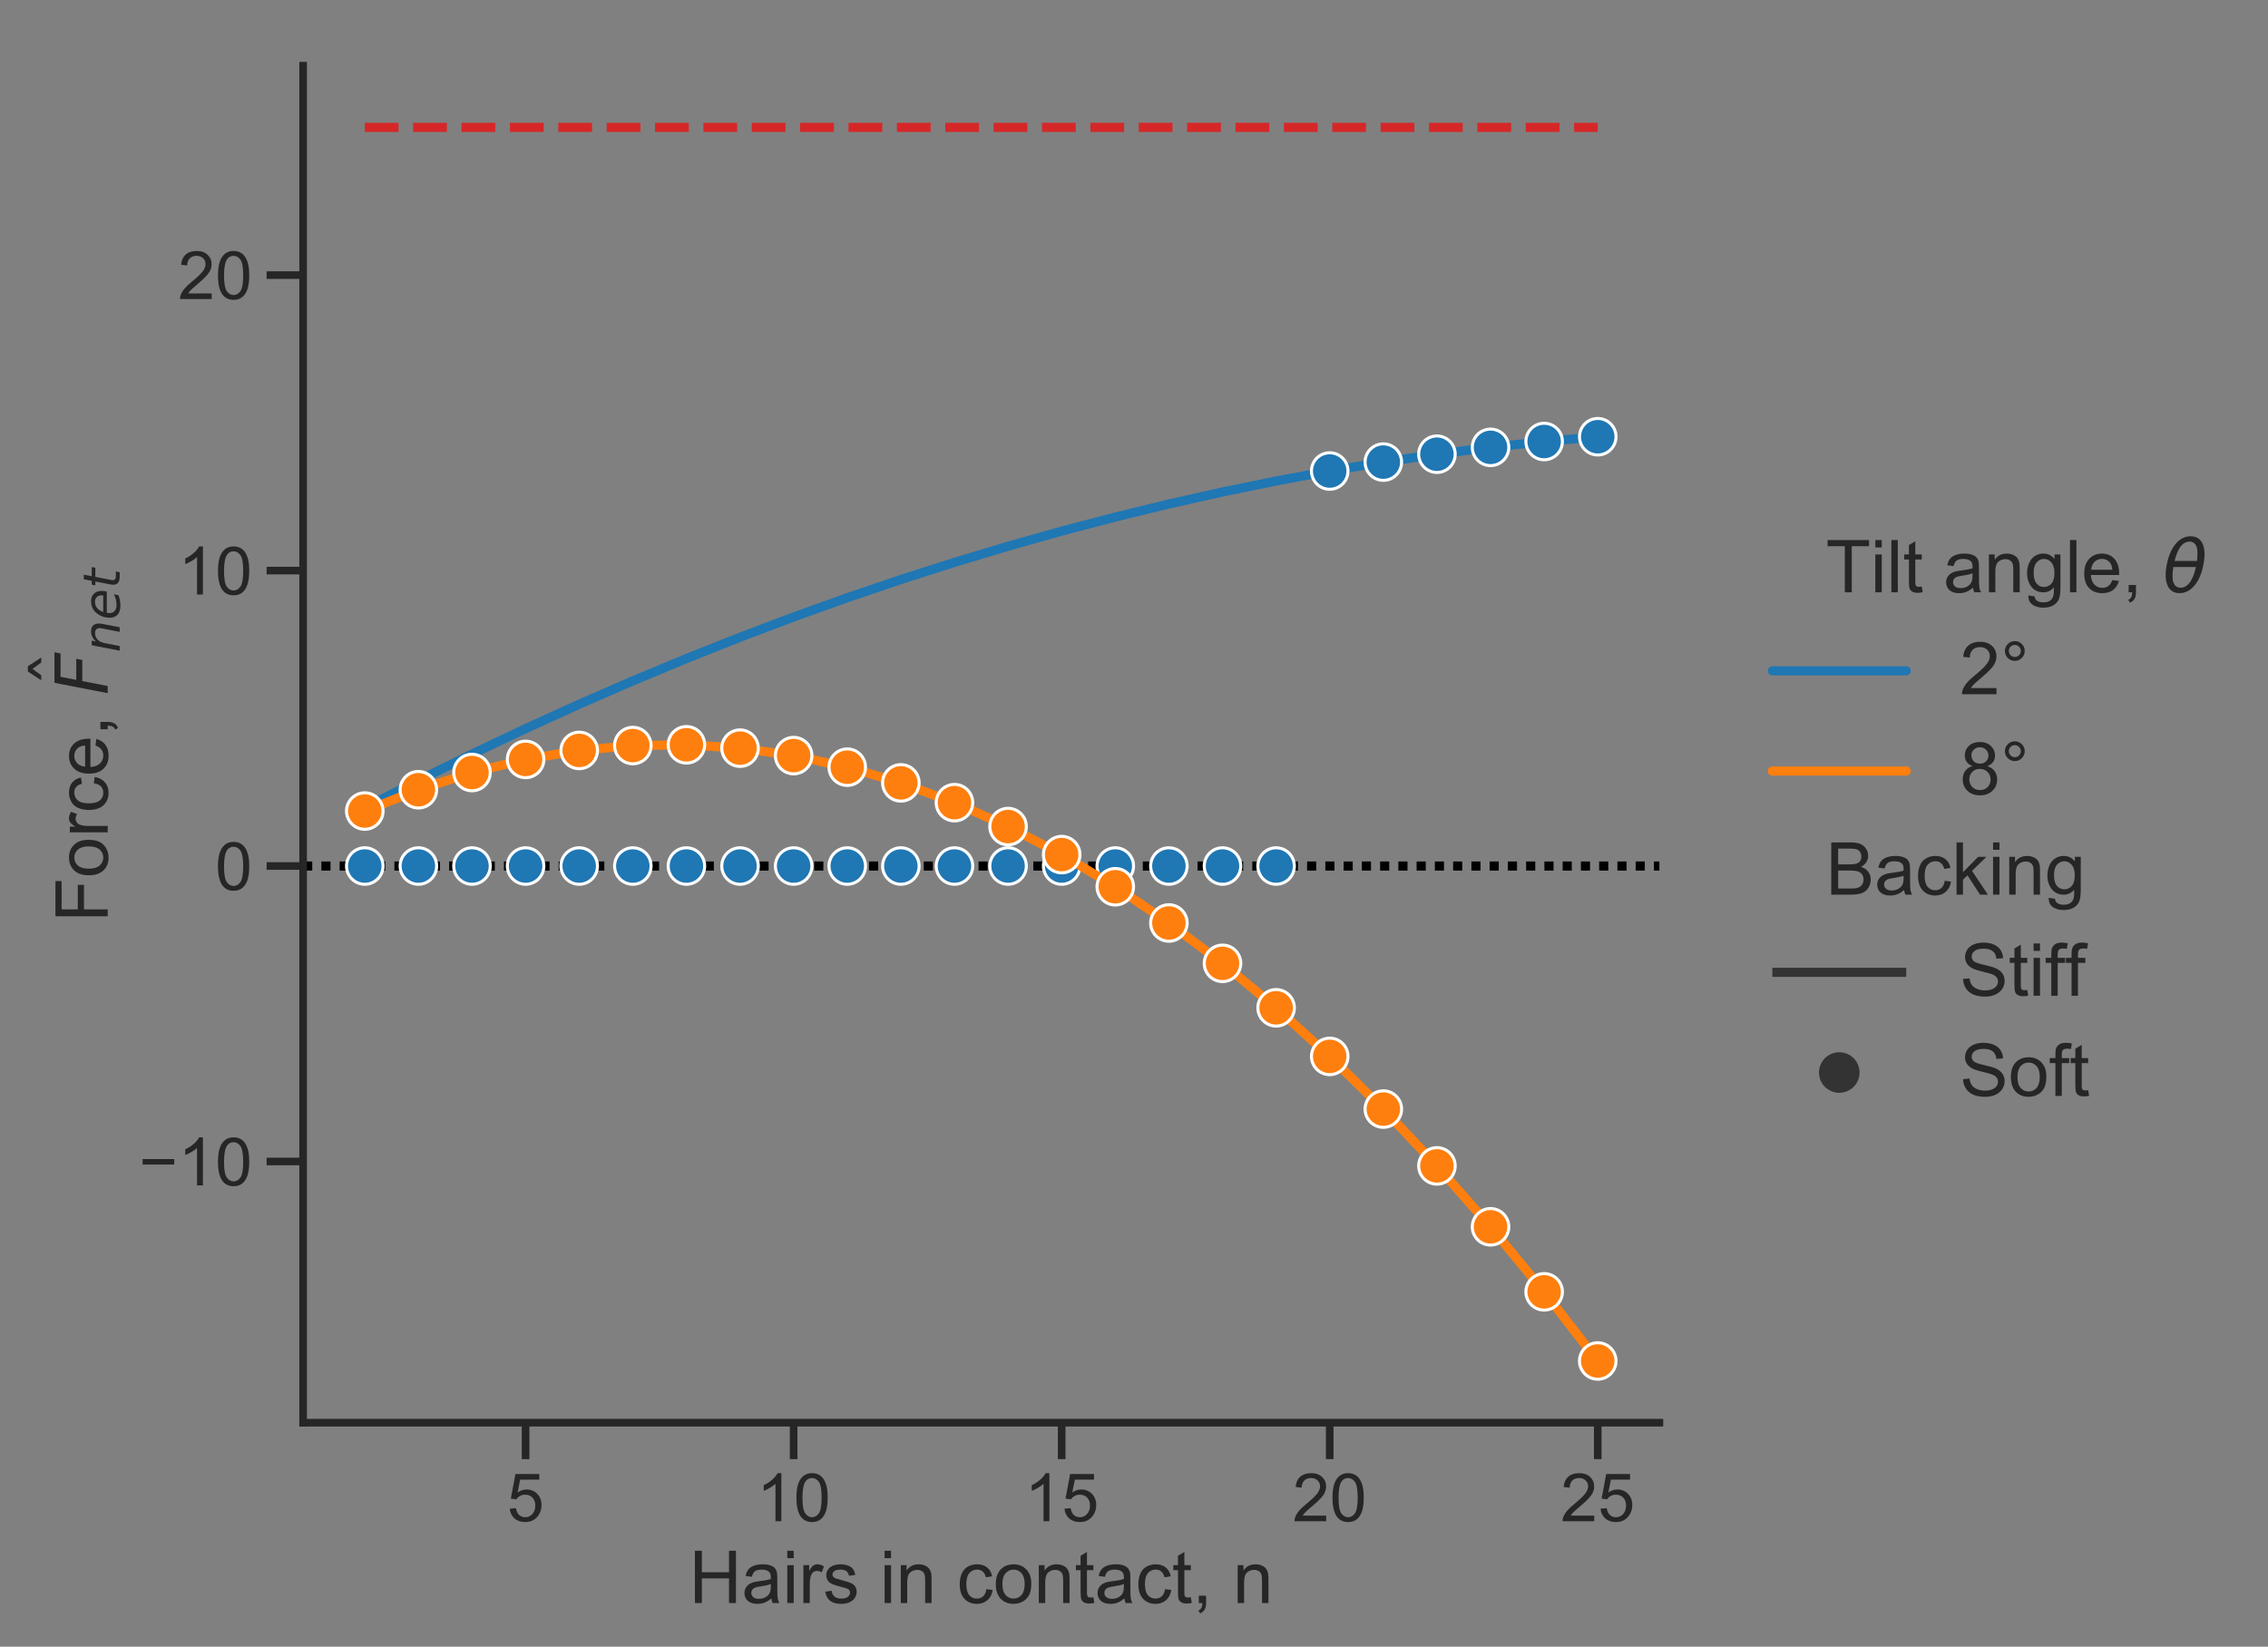 <?xml version="1.0" encoding="utf-8" standalone="no"?>
<!DOCTYPE svg PUBLIC "-//W3C//DTD SVG 1.1//EN"
  "http://www.w3.org/Graphics/SVG/1.1/DTD/svg11.dtd">
<!-- Created with matplotlib (https://matplotlib.org/) -->
<svg height="406.071pt" version="1.1" viewBox="0 0 559.113 406.071" width="559.113pt" xmlns="http://www.w3.org/2000/svg" xmlns:xlink="http://www.w3.org/1999/xlink">
 <rect x="0" y="0" width="559.113" height="406.071" fill="#808080" stroke="none"/>
 <defs>
  <style type="text/css">
*{stroke-linecap:butt;stroke-linejoin:round;}
  </style>
 </defs>
 <g id="figure_1">
  <g id="patch_1">
   <path d="M 0 406.071 
L 559.113 406.071 
L 559.113 0 
L 0 0 
z
" style="fill:none;"/>
  </g>
  <g id="axes_1">
   <g id="patch_2">
    <path d="M 74.728 350.82 
L 409.08 350.82 
L 409.08 16.2 
L 74.728 16.2 
z
" style="fill:none;"/>
   </g>
   <g id="line2d_1">
    <path clip-path="url(#p446660ec27)" d="M 74.728 213.557 
L 409.08 213.557 
" style="fill:none;stroke:#000000;stroke-dasharray:2.25,2.25;stroke-dashoffset:0;stroke-width:2.25;"/>
   </g>
   <g id="matplotlib.axis_1">
    <g id="xtick_1">
     <g id="line2d_2">
      <defs>
       <path d="M 0 0 
L 0 9 
" id="m0b892b50b2" style="stroke:#262626;stroke-width:1.875;"/>
      </defs>
      <g>
       <use style="fill:#262626;stroke:#262626;stroke-width:1.875;" x="129.572" xlink:href="#m0b892b50b2" y="350.82"/>
      </g>
     </g>
     <g id="text_1">
      <!-- 5 -->
      <defs>
       <path d="M 4.156 18.75 
L 13.375 19.531 
Q 14.406 12.797 18.141 9.391 
Q 21.875 6 27.156 6 
Q 33.5 6 37.891 10.781 
Q 42.281 15.578 42.281 23.484 
Q 42.281 31 38.062 35.344 
Q 33.844 39.703 27 39.703 
Q 22.75 39.703 19.328 37.766 
Q 15.922 35.844 13.969 32.766 
L 5.719 33.844 
L 12.641 70.609 
L 48.25 70.609 
L 48.25 62.203 
L 19.672 62.203 
L 15.828 42.969 
Q 22.266 47.469 29.344 47.469 
Q 38.719 47.469 45.156 40.969 
Q 51.609 34.469 51.609 24.266 
Q 51.609 14.547 45.953 7.469 
Q 39.062 -1.219 27.156 -1.219 
Q 17.391 -1.219 11.203 4.25 
Q 5.031 9.719 4.156 18.75 
z
" id="ArialMT-53"/>
      </defs>
      <g style="fill:#262626;" transform="translate(124.985 375.13)scale(0.165 -0.165)">
       <use xlink:href="#ArialMT-53"/>
      </g>
     </g>
    </g>
    <g id="xtick_2">
     <g id="line2d_3">
      <g>
       <use style="fill:#262626;stroke:#262626;stroke-width:1.875;" x="195.65" xlink:href="#m0b892b50b2" y="350.82"/>
      </g>
     </g>
     <g id="text_2">
      <!-- 10 -->
      <defs>
       <path d="M 37.25 0 
L 28.469 0 
L 28.469 56 
Q 25.297 52.984 20.141 49.953 
Q 14.984 46.922 10.891 45.406 
L 10.891 53.906 
Q 18.266 57.375 23.781 62.297 
Q 29.297 67.234 31.594 71.875 
L 37.25 71.875 
z
" id="ArialMT-49"/>
       <path d="M 4.156 35.297 
Q 4.156 48 6.766 55.734 
Q 9.375 63.484 14.516 67.672 
Q 19.672 71.875 27.484 71.875 
Q 33.25 71.875 37.594 69.547 
Q 41.938 67.234 44.766 62.859 
Q 47.609 58.5 49.219 52.219 
Q 50.828 45.953 50.828 35.297 
Q 50.828 22.703 48.234 14.969 
Q 45.656 7.234 40.5 3 
Q 35.359 -1.219 27.484 -1.219 
Q 17.141 -1.219 11.234 6.203 
Q 4.156 15.141 4.156 35.297 
z
M 13.188 35.297 
Q 13.188 17.672 17.312 11.828 
Q 21.438 6 27.484 6 
Q 33.547 6 37.672 11.859 
Q 41.797 17.719 41.797 35.297 
Q 41.797 52.984 37.672 58.781 
Q 33.547 64.594 27.391 64.594 
Q 21.344 64.594 17.719 59.469 
Q 13.188 52.938 13.188 35.297 
z
" id="ArialMT-48"/>
      </defs>
      <g style="fill:#262626;" transform="translate(186.474 375.13)scale(0.165 -0.165)">
       <use xlink:href="#ArialMT-49"/>
       <use x="55.615" xlink:href="#ArialMT-48"/>
      </g>
     </g>
    </g>
    <g id="xtick_3">
     <g id="line2d_4">
      <g>
       <use style="fill:#262626;stroke:#262626;stroke-width:1.875;" x="261.727" xlink:href="#m0b892b50b2" y="350.82"/>
      </g>
     </g>
     <g id="text_3">
      <!-- 15 -->
      <g style="fill:#262626;" transform="translate(252.552 375.13)scale(0.165 -0.165)">
       <use xlink:href="#ArialMT-49"/>
       <use x="55.615" xlink:href="#ArialMT-53"/>
      </g>
     </g>
    </g>
    <g id="xtick_4">
     <g id="line2d_5">
      <g>
       <use style="fill:#262626;stroke:#262626;stroke-width:1.875;" x="327.805" xlink:href="#m0b892b50b2" y="350.82"/>
      </g>
     </g>
     <g id="text_4">
      <!-- 20 -->
      <defs>
       <path d="M 50.344 8.453 
L 50.344 0 
L 3.031 0 
Q 2.938 3.172 4.047 6.109 
Q 5.859 10.938 9.828 15.625 
Q 13.812 20.312 21.344 26.469 
Q 33.016 36.031 37.109 41.625 
Q 41.219 47.219 41.219 52.203 
Q 41.219 57.422 37.469 61 
Q 33.734 64.594 27.734 64.594 
Q 21.391 64.594 17.578 60.781 
Q 13.766 56.984 13.719 50.25 
L 4.688 51.172 
Q 5.609 61.281 11.656 66.578 
Q 17.719 71.875 27.938 71.875 
Q 38.234 71.875 44.234 66.156 
Q 50.25 60.453 50.25 52 
Q 50.25 47.703 48.484 43.547 
Q 46.734 39.406 42.656 34.812 
Q 38.578 30.219 29.109 22.219 
Q 21.188 15.578 18.938 13.203 
Q 16.703 10.844 15.234 8.453 
z
" id="ArialMT-50"/>
      </defs>
      <g style="fill:#262626;" transform="translate(318.629 375.13)scale(0.165 -0.165)">
       <use xlink:href="#ArialMT-50"/>
       <use x="55.615" xlink:href="#ArialMT-48"/>
      </g>
     </g>
    </g>
    <g id="xtick_5">
     <g id="line2d_6">
      <g>
       <use style="fill:#262626;stroke:#262626;stroke-width:1.875;" x="393.882" xlink:href="#m0b892b50b2" y="350.82"/>
      </g>
     </g>
     <g id="text_5">
      <!-- 25 -->
      <g style="fill:#262626;" transform="translate(384.706 375.13)scale(0.165 -0.165)">
       <use xlink:href="#ArialMT-50"/>
       <use x="55.615" xlink:href="#ArialMT-53"/>
      </g>
     </g>
    </g>
    <g id="text_6">
     <!-- Hairs in contact, n -->
     <defs>
      <path d="M 8.016 0 
L 8.016 71.578 
L 17.484 71.578 
L 17.484 42.188 
L 54.688 42.188 
L 54.688 71.578 
L 64.156 71.578 
L 64.156 0 
L 54.688 0 
L 54.688 33.734 
L 17.484 33.734 
L 17.484 0 
z
" id="ArialMT-72"/>
      <path d="M 40.438 6.391 
Q 35.547 2.25 31.031 0.531 
Q 26.516 -1.172 21.344 -1.172 
Q 12.797 -1.172 8.203 3 
Q 3.609 7.172 3.609 13.672 
Q 3.609 17.484 5.344 20.625 
Q 7.078 23.781 9.891 25.688 
Q 12.703 27.594 16.219 28.562 
Q 18.797 29.25 24.031 29.891 
Q 34.672 31.156 39.703 32.906 
Q 39.75 34.719 39.75 35.203 
Q 39.75 40.578 37.25 42.781 
Q 33.891 45.75 27.25 45.75 
Q 21.047 45.75 18.094 43.578 
Q 15.141 41.406 13.719 35.891 
L 5.125 37.062 
Q 6.297 42.578 8.984 45.969 
Q 11.672 49.359 16.75 51.188 
Q 21.828 53.031 28.516 53.031 
Q 35.156 53.031 39.297 51.469 
Q 43.453 49.906 45.406 47.531 
Q 47.359 45.172 48.141 41.547 
Q 48.578 39.312 48.578 33.453 
L 48.578 21.734 
Q 48.578 9.469 49.141 6.219 
Q 49.703 2.984 51.375 0 
L 42.188 0 
Q 40.828 2.734 40.438 6.391 
z
M 39.703 26.031 
Q 34.906 24.078 25.344 22.703 
Q 19.922 21.922 17.672 20.938 
Q 15.438 19.969 14.203 18.094 
Q 12.984 16.219 12.984 13.922 
Q 12.984 10.406 15.641 8.062 
Q 18.312 5.719 23.438 5.719 
Q 28.516 5.719 32.469 7.938 
Q 36.422 10.156 38.281 14.016 
Q 39.703 17 39.703 22.797 
z
" id="ArialMT-97"/>
      <path d="M 6.641 61.469 
L 6.641 71.578 
L 15.438 71.578 
L 15.438 61.469 
z
M 6.641 0 
L 6.641 51.859 
L 15.438 51.859 
L 15.438 0 
z
" id="ArialMT-105"/>
      <path d="M 6.5 0 
L 6.5 51.859 
L 14.406 51.859 
L 14.406 44 
Q 17.438 49.516 20 51.266 
Q 22.562 53.031 25.641 53.031 
Q 30.078 53.031 34.672 50.203 
L 31.641 42.047 
Q 28.422 43.953 25.203 43.953 
Q 22.312 43.953 20.016 42.219 
Q 17.719 40.484 16.75 37.406 
Q 15.281 32.719 15.281 27.156 
L 15.281 0 
z
" id="ArialMT-114"/>
      <path d="M 3.078 15.484 
L 11.766 16.844 
Q 12.5 11.625 15.844 8.844 
Q 19.188 6.062 25.203 6.062 
Q 31.25 6.062 34.172 8.516 
Q 37.109 10.984 37.109 14.312 
Q 37.109 17.281 34.516 19 
Q 32.719 20.172 25.531 21.969 
Q 15.875 24.422 12.141 26.203 
Q 8.406 27.984 6.469 31.125 
Q 4.547 34.281 4.547 38.094 
Q 4.547 41.547 6.125 44.5 
Q 7.719 47.469 10.453 49.422 
Q 12.5 50.922 16.031 51.969 
Q 19.578 53.031 23.641 53.031 
Q 29.734 53.031 34.344 51.266 
Q 38.969 49.516 41.156 46.5 
Q 43.359 43.5 44.188 38.484 
L 35.594 37.312 
Q 35.016 41.312 32.203 43.547 
Q 29.391 45.797 24.266 45.797 
Q 18.219 45.797 15.625 43.797 
Q 13.031 41.797 13.031 39.109 
Q 13.031 37.406 14.109 36.031 
Q 15.188 34.625 17.484 33.688 
Q 18.797 33.203 25.25 31.453 
Q 34.578 28.953 38.25 27.359 
Q 41.938 25.781 44.031 22.75 
Q 46.141 19.734 46.141 15.234 
Q 46.141 10.844 43.578 6.953 
Q 41.016 3.078 36.172 0.953 
Q 31.344 -1.172 25.25 -1.172 
Q 15.141 -1.172 9.844 3.031 
Q 4.547 7.234 3.078 15.484 
z
" id="ArialMT-115"/>
      <path id="ArialMT-32"/>
      <path d="M 6.594 0 
L 6.594 51.859 
L 14.5 51.859 
L 14.5 44.484 
Q 20.219 53.031 31 53.031 
Q 35.688 53.031 39.625 51.344 
Q 43.562 49.656 45.516 46.922 
Q 47.469 44.188 48.25 40.438 
Q 48.734 37.984 48.734 31.891 
L 48.734 0 
L 39.938 0 
L 39.938 31.547 
Q 39.938 36.922 38.906 39.578 
Q 37.891 42.234 35.281 43.812 
Q 32.672 45.406 29.156 45.406 
Q 23.531 45.406 19.453 41.844 
Q 15.375 38.281 15.375 28.328 
L 15.375 0 
z
" id="ArialMT-110"/>
      <path d="M 40.438 19 
L 49.078 17.875 
Q 47.656 8.938 41.812 3.875 
Q 35.984 -1.172 27.484 -1.172 
Q 16.844 -1.172 10.375 5.781 
Q 3.906 12.75 3.906 25.734 
Q 3.906 34.125 6.688 40.422 
Q 9.469 46.734 15.156 49.875 
Q 20.844 53.031 27.547 53.031 
Q 35.984 53.031 41.359 48.75 
Q 46.734 44.484 48.25 36.625 
L 39.703 35.297 
Q 38.484 40.531 35.375 43.156 
Q 32.281 45.797 27.875 45.797 
Q 21.234 45.797 17.078 41.031 
Q 12.938 36.281 12.938 25.984 
Q 12.938 15.531 16.938 10.797 
Q 20.953 6.062 27.391 6.062 
Q 32.562 6.062 36.031 9.234 
Q 39.5 12.406 40.438 19 
z
" id="ArialMT-99"/>
      <path d="M 3.328 25.922 
Q 3.328 40.328 11.328 47.266 
Q 18.016 53.031 27.641 53.031 
Q 38.328 53.031 45.109 46.016 
Q 51.906 39.016 51.906 26.656 
Q 51.906 16.656 48.906 10.906 
Q 45.906 5.172 40.156 2 
Q 34.422 -1.172 27.641 -1.172 
Q 16.75 -1.172 10.031 5.812 
Q 3.328 12.797 3.328 25.922 
z
M 12.359 25.922 
Q 12.359 15.969 16.703 11.016 
Q 21.047 6.062 27.641 6.062 
Q 34.188 6.062 38.531 11.031 
Q 42.875 16.016 42.875 26.219 
Q 42.875 35.844 38.5 40.797 
Q 34.125 45.75 27.641 45.75 
Q 21.047 45.75 16.703 40.812 
Q 12.359 35.891 12.359 25.922 
z
" id="ArialMT-111"/>
      <path d="M 25.781 7.859 
L 27.047 0.094 
Q 23.344 -0.688 20.406 -0.688 
Q 15.625 -0.688 12.984 0.828 
Q 10.359 2.344 9.281 4.812 
Q 8.203 7.281 8.203 15.188 
L 8.203 45.016 
L 1.766 45.016 
L 1.766 51.859 
L 8.203 51.859 
L 8.203 64.703 
L 16.938 69.969 
L 16.938 51.859 
L 25.781 51.859 
L 25.781 45.016 
L 16.938 45.016 
L 16.938 14.703 
Q 16.938 10.938 17.406 9.859 
Q 17.875 8.797 18.922 8.156 
Q 19.969 7.516 21.922 7.516 
Q 23.391 7.516 25.781 7.859 
z
" id="ArialMT-116"/>
      <path d="M 8.891 0 
L 8.891 10.016 
L 18.891 10.016 
L 18.891 0 
Q 18.891 -5.516 16.938 -8.906 
Q 14.984 -12.312 10.75 -14.156 
L 8.297 -10.406 
Q 11.078 -9.188 12.391 -6.812 
Q 13.719 -4.438 13.875 0 
z
" id="ArialMT-44"/>
     </defs>
     <g style="fill:#262626;" transform="translate(169.877 395.294)scale(0.18 -0.18)">
      <use xlink:href="#ArialMT-72"/>
      <use x="72.217" xlink:href="#ArialMT-97"/>
      <use x="127.832" xlink:href="#ArialMT-105"/>
      <use x="150.049" xlink:href="#ArialMT-114"/>
      <use x="183.35" xlink:href="#ArialMT-115"/>
      <use x="233.35" xlink:href="#ArialMT-32"/>
      <use x="261.133" xlink:href="#ArialMT-105"/>
      <use x="283.35" xlink:href="#ArialMT-110"/>
      <use x="338.965" xlink:href="#ArialMT-32"/>
      <use x="366.748" xlink:href="#ArialMT-99"/>
      <use x="416.748" xlink:href="#ArialMT-111"/>
      <use x="472.363" xlink:href="#ArialMT-110"/>
      <use x="527.979" xlink:href="#ArialMT-116"/>
      <use x="555.762" xlink:href="#ArialMT-97"/>
      <use x="611.377" xlink:href="#ArialMT-99"/>
      <use x="661.377" xlink:href="#ArialMT-116"/>
      <use x="689.16" xlink:href="#ArialMT-44"/>
      <use x="716.943" xlink:href="#ArialMT-32"/>
      <use x="744.727" xlink:href="#ArialMT-110"/>
     </g>
    </g>
   </g>
   <g id="matplotlib.axis_2">
    <g id="ytick_1">
     <g id="line2d_7">
      <defs>
       <path d="M 0 0 
L -9 0 
" id="mdf923ff054" style="stroke:#262626;stroke-width:1.875;"/>
      </defs>
      <g>
       <use style="fill:#262626;stroke:#262626;stroke-width:1.875;" x="74.728" xlink:href="#mdf923ff054" y="286.416"/>
      </g>
     </g>
     <g id="text_7">
      <!-- −10 -->
      <defs>
       <path d="M 52.828 31.203 
L 5.562 31.203 
L 5.562 39.406 
L 52.828 39.406 
z
" id="ArialMT-8722"/>
      </defs>
      <g style="fill:#262626;" transform="translate(34.24 292.321)scale(0.165 -0.165)">
       <use xlink:href="#ArialMT-8722"/>
       <use x="58.398" xlink:href="#ArialMT-49"/>
       <use x="114.014" xlink:href="#ArialMT-48"/>
      </g>
     </g>
    </g>
    <g id="ytick_2">
     <g id="line2d_8">
      <g>
       <use style="fill:#262626;stroke:#262626;stroke-width:1.875;" x="74.728" xlink:href="#mdf923ff054" y="213.557"/>
      </g>
     </g>
     <g id="text_8">
      <!-- 0 -->
      <g style="fill:#262626;" transform="translate(53.053 219.462)scale(0.165 -0.165)">
       <use xlink:href="#ArialMT-48"/>
      </g>
     </g>
    </g>
    <g id="ytick_3">
     <g id="line2d_9">
      <g>
       <use style="fill:#262626;stroke:#262626;stroke-width:1.875;" x="74.728" xlink:href="#mdf923ff054" y="140.698"/>
      </g>
     </g>
     <g id="text_9">
      <!-- 10 -->
      <g style="fill:#262626;" transform="translate(43.877 146.604)scale(0.165 -0.165)">
       <use xlink:href="#ArialMT-49"/>
       <use x="55.615" xlink:href="#ArialMT-48"/>
      </g>
     </g>
    </g>
    <g id="ytick_4">
     <g id="line2d_10">
      <g>
       <use style="fill:#262626;stroke:#262626;stroke-width:1.875;" x="74.728" xlink:href="#mdf923ff054" y="67.839"/>
      </g>
     </g>
     <g id="text_10">
      <!-- 20 -->
      <g style="fill:#262626;" transform="translate(43.877 73.745)scale(0.165 -0.165)">
       <use xlink:href="#ArialMT-50"/>
       <use x="55.615" xlink:href="#ArialMT-48"/>
      </g>
     </g>
    </g>
    <g id="text_11">
     <!-- Force, $\hat{F}_{net}$ -->
     <defs>
      <path d="M 8.203 0 
L 8.203 71.578 
L 56.5 71.578 
L 56.5 63.141 
L 17.672 63.141 
L 17.672 40.969 
L 51.266 40.969 
L 51.266 32.516 
L 17.672 32.516 
L 17.672 0 
z
" id="ArialMT-70"/>
      <path d="M 42.094 16.703 
L 51.172 15.578 
Q 49.031 7.625 43.219 3.219 
Q 37.406 -1.172 28.375 -1.172 
Q 17 -1.172 10.328 5.828 
Q 3.656 12.844 3.656 25.484 
Q 3.656 38.578 10.391 45.797 
Q 17.141 53.031 27.875 53.031 
Q 38.281 53.031 44.875 45.953 
Q 51.469 38.875 51.469 26.031 
Q 51.469 25.25 51.422 23.688 
L 12.75 23.688 
Q 13.234 15.141 17.578 10.594 
Q 21.922 6.062 28.422 6.062 
Q 33.25 6.062 36.672 8.594 
Q 40.094 11.141 42.094 16.703 
z
M 13.234 30.906 
L 42.188 30.906 
Q 41.609 37.453 38.875 40.719 
Q 34.672 45.797 27.984 45.797 
Q 21.922 45.797 17.797 41.75 
Q 13.672 37.703 13.234 30.906 
z
" id="ArialMT-101"/>
      <path d="M -28.609 79.984 
L -21.391 79.984 
L -9.422 61.625 
L -16.219 61.625 
L -25 73.578 
L -33.797 61.625 
L -40.578 61.625 
z
M -25 56 
z
" id="DejaVuSans-770"/>
      <path d="M 16.891 72.906 
L 58.688 72.906 
L 57.078 64.594 
L 25.094 64.594 
L 20.906 43.109 
L 49.812 43.109 
L 48.188 34.812 
L 19.281 34.812 
L 12.5 0 
L 2.688 0 
z
" id="DejaVuSans-Oblique-70"/>
      <path d="M 55.719 33.016 
L 49.312 0 
L 40.281 0 
L 46.688 32.672 
Q 47.125 34.969 47.359 36.719 
Q 47.609 38.484 47.609 39.5 
Q 47.609 43.609 45.016 45.891 
Q 42.438 48.188 37.797 48.188 
Q 30.562 48.188 25.344 43.375 
Q 20.125 38.578 18.5 30.328 
L 12.5 0 
L 3.516 0 
L 14.109 54.688 
L 23.094 54.688 
L 21.297 46.094 
Q 25.047 50.828 30.312 53.406 
Q 35.594 56 41.406 56 
Q 48.641 56 52.609 52.094 
Q 56.594 48.188 56.594 41.109 
Q 56.594 39.359 56.375 37.359 
Q 56.156 35.359 55.719 33.016 
z
" id="DejaVuSans-Oblique-110"/>
      <path d="M 48.094 32.234 
Q 48.25 33.016 48.312 33.844 
Q 48.391 34.672 48.391 35.5 
Q 48.391 41.453 44.891 44.922 
Q 41.406 48.391 35.406 48.391 
Q 28.719 48.391 23.578 44.156 
Q 18.453 39.938 15.828 32.172 
z
M 55.906 25.203 
L 14.109 25.203 
Q 13.812 23.344 13.719 22.266 
Q 13.625 21.188 13.625 20.406 
Q 13.625 13.625 17.797 9.906 
Q 21.969 6.203 29.594 6.203 
Q 35.453 6.203 40.672 7.516 
Q 45.906 8.844 50.391 11.375 
L 48.688 2.484 
Q 43.844 0.531 38.688 -0.438 
Q 33.547 -1.422 28.219 -1.422 
Q 16.844 -1.422 10.719 4.016 
Q 4.594 9.469 4.594 19.484 
Q 4.594 28.031 7.641 35.375 
Q 10.688 42.719 16.609 48.484 
Q 20.406 52.094 25.656 54.047 
Q 30.906 56 36.812 56 
Q 46.094 56 51.578 50.438 
Q 57.078 44.875 57.078 35.5 
Q 57.078 33.25 56.781 30.688 
Q 56.5 28.125 55.906 25.203 
z
" id="DejaVuSans-Oblique-101"/>
      <path d="M 42.281 54.688 
L 40.922 47.703 
L 23 47.703 
L 17.188 18.016 
Q 16.891 16.359 16.75 15.234 
Q 16.609 14.109 16.609 13.484 
Q 16.609 10.359 18.484 8.938 
Q 20.359 7.516 24.516 7.516 
L 33.594 7.516 
L 32.078 0 
L 23.484 0 
Q 15.484 0 11.547 3.125 
Q 7.625 6.25 7.625 12.594 
Q 7.625 13.719 7.766 15.062 
Q 7.906 16.406 8.203 18.016 
L 14.016 47.703 
L 6.391 47.703 
L 7.812 54.688 
L 15.281 54.688 
L 18.312 70.219 
L 27.297 70.219 
L 24.312 54.688 
z
" id="DejaVuSans-Oblique-116"/>
     </defs>
     <g style="fill:#262626;" transform="translate(26.663 227.43)rotate(-90)scale(0.18 -0.18)">
      <use transform="translate(0 0.609)" xlink:href="#ArialMT-70"/>
      <use transform="translate(61.084 0.609)" xlink:href="#ArialMT-111"/>
      <use transform="translate(116.699 0.609)" xlink:href="#ArialMT-114"/>
      <use transform="translate(150 0.609)" xlink:href="#ArialMT-99"/>
      <use transform="translate(200 0.609)" xlink:href="#ArialMT-101"/>
      <use transform="translate(255.615 0.609)" xlink:href="#ArialMT-44"/>
      <use transform="translate(283.398 0.609)" xlink:href="#ArialMT-32"/>
      <use transform="translate(372.14 30.016)" xlink:href="#DejaVuSans-770"/>
      <use transform="translate(311.182 0.609)" xlink:href="#DejaVuSans-Oblique-70"/>
      <use transform="translate(369.658 -15.797)scale(0.7)" xlink:href="#DejaVuSans-Oblique-110"/>
      <use transform="translate(414.023 -15.797)scale(0.7)" xlink:href="#DejaVuSans-Oblique-101"/>
      <use transform="translate(457.09 -15.797)scale(0.7)" xlink:href="#DejaVuSans-Oblique-116"/>
     </g>
    </g>
   </g>
   <g id="line2d_11">
    <path clip-path="url(#p446660ec27)" d="M 89.926 199.24 
L 103.141 192.462 
L 116.357 185.939 
L 129.572 179.671 
L 142.788 173.656 
L 156.003 167.896 
L 169.219 162.39 
L 182.434 157.138 
L 195.65 152.141 
L 208.865 147.398 
L 222.081 142.909 
L 235.296 138.674 
L 248.512 134.694 
L 261.727 130.968 
L 274.943 127.496 
L 288.158 124.278 
L 301.374 121.315 
L 314.589 118.606 
L 327.805 116.151 
L 341.02 113.951 
L 354.235 112.005 
L 367.451 110.313 
L 380.666 108.875 
L 393.882 107.692 
" style="fill:none;stroke:#1f77b4;stroke-dasharray:2.25,0;stroke-dashoffset:0;stroke-width:2.25;"/>
    <defs>
     <path d="M -0.5 0.5 
L 0.5 0.5 
L 0.5 -0.5 
L -0.5 -0.5 
z
" id="m23bca7bcfc"/>
    </defs>
    <g clip-path="url(#p446660ec27)">
     <use style="fill:#1f77b4;" x="89.926" xlink:href="#m23bca7bcfc" y="199.24"/>
     <use style="fill:#1f77b4;" x="103.141" xlink:href="#m23bca7bcfc" y="192.462"/>
     <use style="fill:#1f77b4;" x="116.357" xlink:href="#m23bca7bcfc" y="185.939"/>
     <use style="fill:#1f77b4;" x="129.572" xlink:href="#m23bca7bcfc" y="179.671"/>
     <use style="fill:#1f77b4;" x="142.788" xlink:href="#m23bca7bcfc" y="173.656"/>
     <use style="fill:#1f77b4;" x="156.003" xlink:href="#m23bca7bcfc" y="167.896"/>
     <use style="fill:#1f77b4;" x="169.219" xlink:href="#m23bca7bcfc" y="162.39"/>
     <use style="fill:#1f77b4;" x="182.434" xlink:href="#m23bca7bcfc" y="157.138"/>
     <use style="fill:#1f77b4;" x="195.65" xlink:href="#m23bca7bcfc" y="152.141"/>
     <use style="fill:#1f77b4;" x="208.865" xlink:href="#m23bca7bcfc" y="147.398"/>
     <use style="fill:#1f77b4;" x="222.081" xlink:href="#m23bca7bcfc" y="142.909"/>
     <use style="fill:#1f77b4;" x="235.296" xlink:href="#m23bca7bcfc" y="138.674"/>
     <use style="fill:#1f77b4;" x="248.512" xlink:href="#m23bca7bcfc" y="134.694"/>
     <use style="fill:#1f77b4;" x="261.727" xlink:href="#m23bca7bcfc" y="130.968"/>
     <use style="fill:#1f77b4;" x="274.943" xlink:href="#m23bca7bcfc" y="127.496"/>
     <use style="fill:#1f77b4;" x="288.158" xlink:href="#m23bca7bcfc" y="124.278"/>
     <use style="fill:#1f77b4;" x="301.374" xlink:href="#m23bca7bcfc" y="121.315"/>
     <use style="fill:#1f77b4;" x="314.589" xlink:href="#m23bca7bcfc" y="118.606"/>
     <use style="fill:#1f77b4;" x="327.805" xlink:href="#m23bca7bcfc" y="116.151"/>
     <use style="fill:#1f77b4;" x="341.02" xlink:href="#m23bca7bcfc" y="113.951"/>
     <use style="fill:#1f77b4;" x="354.235" xlink:href="#m23bca7bcfc" y="112.005"/>
     <use style="fill:#1f77b4;" x="367.451" xlink:href="#m23bca7bcfc" y="110.313"/>
     <use style="fill:#1f77b4;" x="380.666" xlink:href="#m23bca7bcfc" y="108.875"/>
     <use style="fill:#1f77b4;" x="393.882" xlink:href="#m23bca7bcfc" y="107.692"/>
    </g>
   </g>
   <g id="line2d_12">
    <path clip-path="url(#p446660ec27)" d="M 89.926 213.557 
L 103.141 213.557 
L 116.357 213.557 
L 129.572 213.557 
L 142.788 213.557 
L 156.003 213.557 
L 169.219 213.557 
L 182.434 213.557 
L 195.65 213.557 
L 208.865 213.557 
L 222.081 213.557 
L 235.296 213.557 
L 248.512 213.557 
L 261.727 213.557 
L 274.943 213.557 
L 288.158 213.557 
L 301.374 213.557 
L 314.589 213.557 
L 327.805 116.151 
L 341.02 113.951 
L 354.235 112.005 
L 367.451 110.313 
L 380.666 108.875 
L 393.882 107.692 
" style="fill:none;stroke:#1f77b4;stroke-dasharray:0,2.25;stroke-dashoffset:0;stroke-width:2.25;"/>
    <defs>
     <path d="M 0 4.5 
C 1.193 4.5 2.338 4.026 3.182 3.182 
C 4.026 2.338 4.5 1.193 4.5 0 
C 4.5 -1.193 4.026 -2.338 3.182 -3.182 
C 2.338 -4.026 1.193 -4.5 0 -4.5 
C -1.193 -4.5 -2.338 -4.026 -3.182 -3.182 
C -4.026 -2.338 -4.5 -1.193 -4.5 0 
C -4.5 1.193 -4.026 2.338 -3.182 3.182 
C -2.338 4.026 -1.193 4.5 0 4.5 
z
" id="m361859ca00" style="stroke:#ffffff;stroke-width:0.75;"/>
    </defs>
    <g clip-path="url(#p446660ec27)">
     <use style="fill:#1f77b4;stroke:#ffffff;stroke-width:0.75;" x="89.926" xlink:href="#m361859ca00" y="213.557"/>
     <use style="fill:#1f77b4;stroke:#ffffff;stroke-width:0.75;" x="103.141" xlink:href="#m361859ca00" y="213.557"/>
     <use style="fill:#1f77b4;stroke:#ffffff;stroke-width:0.75;" x="116.357" xlink:href="#m361859ca00" y="213.557"/>
     <use style="fill:#1f77b4;stroke:#ffffff;stroke-width:0.75;" x="129.572" xlink:href="#m361859ca00" y="213.557"/>
     <use style="fill:#1f77b4;stroke:#ffffff;stroke-width:0.75;" x="142.788" xlink:href="#m361859ca00" y="213.557"/>
     <use style="fill:#1f77b4;stroke:#ffffff;stroke-width:0.75;" x="156.003" xlink:href="#m361859ca00" y="213.557"/>
     <use style="fill:#1f77b4;stroke:#ffffff;stroke-width:0.75;" x="169.219" xlink:href="#m361859ca00" y="213.557"/>
     <use style="fill:#1f77b4;stroke:#ffffff;stroke-width:0.75;" x="182.434" xlink:href="#m361859ca00" y="213.557"/>
     <use style="fill:#1f77b4;stroke:#ffffff;stroke-width:0.75;" x="195.65" xlink:href="#m361859ca00" y="213.557"/>
     <use style="fill:#1f77b4;stroke:#ffffff;stroke-width:0.75;" x="208.865" xlink:href="#m361859ca00" y="213.557"/>
     <use style="fill:#1f77b4;stroke:#ffffff;stroke-width:0.75;" x="222.081" xlink:href="#m361859ca00" y="213.557"/>
     <use style="fill:#1f77b4;stroke:#ffffff;stroke-width:0.75;" x="235.296" xlink:href="#m361859ca00" y="213.557"/>
     <use style="fill:#1f77b4;stroke:#ffffff;stroke-width:0.75;" x="248.512" xlink:href="#m361859ca00" y="213.557"/>
     <use style="fill:#1f77b4;stroke:#ffffff;stroke-width:0.75;" x="261.727" xlink:href="#m361859ca00" y="213.557"/>
     <use style="fill:#1f77b4;stroke:#ffffff;stroke-width:0.75;" x="274.943" xlink:href="#m361859ca00" y="213.557"/>
     <use style="fill:#1f77b4;stroke:#ffffff;stroke-width:0.75;" x="288.158" xlink:href="#m361859ca00" y="213.557"/>
     <use style="fill:#1f77b4;stroke:#ffffff;stroke-width:0.75;" x="301.374" xlink:href="#m361859ca00" y="213.557"/>
     <use style="fill:#1f77b4;stroke:#ffffff;stroke-width:0.75;" x="314.589" xlink:href="#m361859ca00" y="213.557"/>
     <use style="fill:#1f77b4;stroke:#ffffff;stroke-width:0.75;" x="327.805" xlink:href="#m361859ca00" y="116.151"/>
     <use style="fill:#1f77b4;stroke:#ffffff;stroke-width:0.75;" x="341.02" xlink:href="#m361859ca00" y="113.951"/>
     <use style="fill:#1f77b4;stroke:#ffffff;stroke-width:0.75;" x="354.235" xlink:href="#m361859ca00" y="112.005"/>
     <use style="fill:#1f77b4;stroke:#ffffff;stroke-width:0.75;" x="367.451" xlink:href="#m361859ca00" y="110.313"/>
     <use style="fill:#1f77b4;stroke:#ffffff;stroke-width:0.75;" x="380.666" xlink:href="#m361859ca00" y="108.875"/>
     <use style="fill:#1f77b4;stroke:#ffffff;stroke-width:0.75;" x="393.882" xlink:href="#m361859ca00" y="107.692"/>
    </g>
   </g>
   <g id="line2d_13">
    <path clip-path="url(#p446660ec27)" d="M 89.926 199.999 
L 103.141 194.742 
L 116.357 190.498 
L 129.572 187.268 
L 142.788 185.052 
L 156.003 183.85 
L 169.219 183.662 
L 182.434 184.488 
L 195.65 186.328 
L 208.865 189.182 
L 222.081 193.051 
L 235.296 197.933 
L 248.512 203.829 
L 261.727 210.739 
L 274.943 218.663 
L 288.158 227.601 
L 301.374 237.553 
L 314.589 248.519 
L 327.805 260.499 
L 341.02 273.494 
L 354.235 287.502 
L 367.451 302.524 
L 380.666 318.56 
L 393.882 335.61 
" style="fill:none;stroke:#ff7f0e;stroke-dasharray:2.25,0;stroke-dashoffset:0;stroke-width:2.25;"/>
    <defs>
     <path d="M -0.5 0.5 
L 0.5 0.5 
L 0.5 -0.5 
L -0.5 -0.5 
z
" id="m16bf188bd5"/>
    </defs>
    <g clip-path="url(#p446660ec27)">
     <use style="fill:#ff7f0e;" x="89.926" xlink:href="#m16bf188bd5" y="199.999"/>
     <use style="fill:#ff7f0e;" x="103.141" xlink:href="#m16bf188bd5" y="194.742"/>
     <use style="fill:#ff7f0e;" x="116.357" xlink:href="#m16bf188bd5" y="190.498"/>
     <use style="fill:#ff7f0e;" x="129.572" xlink:href="#m16bf188bd5" y="187.268"/>
     <use style="fill:#ff7f0e;" x="142.788" xlink:href="#m16bf188bd5" y="185.052"/>
     <use style="fill:#ff7f0e;" x="156.003" xlink:href="#m16bf188bd5" y="183.85"/>
     <use style="fill:#ff7f0e;" x="169.219" xlink:href="#m16bf188bd5" y="183.662"/>
     <use style="fill:#ff7f0e;" x="182.434" xlink:href="#m16bf188bd5" y="184.488"/>
     <use style="fill:#ff7f0e;" x="195.65" xlink:href="#m16bf188bd5" y="186.328"/>
     <use style="fill:#ff7f0e;" x="208.865" xlink:href="#m16bf188bd5" y="189.182"/>
     <use style="fill:#ff7f0e;" x="222.081" xlink:href="#m16bf188bd5" y="193.051"/>
     <use style="fill:#ff7f0e;" x="235.296" xlink:href="#m16bf188bd5" y="197.933"/>
     <use style="fill:#ff7f0e;" x="248.512" xlink:href="#m16bf188bd5" y="203.829"/>
     <use style="fill:#ff7f0e;" x="261.727" xlink:href="#m16bf188bd5" y="210.739"/>
     <use style="fill:#ff7f0e;" x="274.943" xlink:href="#m16bf188bd5" y="218.663"/>
     <use style="fill:#ff7f0e;" x="288.158" xlink:href="#m16bf188bd5" y="227.601"/>
     <use style="fill:#ff7f0e;" x="301.374" xlink:href="#m16bf188bd5" y="237.553"/>
     <use style="fill:#ff7f0e;" x="314.589" xlink:href="#m16bf188bd5" y="248.519"/>
     <use style="fill:#ff7f0e;" x="327.805" xlink:href="#m16bf188bd5" y="260.499"/>
     <use style="fill:#ff7f0e;" x="341.02" xlink:href="#m16bf188bd5" y="273.494"/>
     <use style="fill:#ff7f0e;" x="354.235" xlink:href="#m16bf188bd5" y="287.502"/>
     <use style="fill:#ff7f0e;" x="367.451" xlink:href="#m16bf188bd5" y="302.524"/>
     <use style="fill:#ff7f0e;" x="380.666" xlink:href="#m16bf188bd5" y="318.56"/>
     <use style="fill:#ff7f0e;" x="393.882" xlink:href="#m16bf188bd5" y="335.61"/>
    </g>
   </g>
   <g id="line2d_14">
    <path clip-path="url(#p446660ec27)" d="M 89.926 199.999 
L 103.141 194.742 
L 116.357 190.498 
L 129.572 187.268 
L 142.788 185.052 
L 156.003 183.85 
L 169.219 183.662 
L 182.434 184.488 
L 195.65 186.328 
L 208.865 189.182 
L 222.081 193.051 
L 235.296 197.933 
L 248.512 203.829 
L 261.727 210.739 
L 274.943 218.663 
L 288.158 227.601 
L 301.374 237.553 
L 314.589 248.519 
L 327.805 260.499 
L 341.02 273.494 
L 354.235 287.502 
L 367.451 302.524 
L 380.666 318.56 
L 393.882 335.61 
" style="fill:none;stroke:#ff7f0e;stroke-dasharray:0,2.25;stroke-dashoffset:0;stroke-width:2.25;"/>
    <defs>
     <path d="M 0 4.5 
C 1.193 4.5 2.338 4.026 3.182 3.182 
C 4.026 2.338 4.5 1.193 4.5 0 
C 4.5 -1.193 4.026 -2.338 3.182 -3.182 
C 2.338 -4.026 1.193 -4.5 0 -4.5 
C -1.193 -4.5 -2.338 -4.026 -3.182 -3.182 
C -4.026 -2.338 -4.5 -1.193 -4.5 0 
C -4.5 1.193 -4.026 2.338 -3.182 3.182 
C -2.338 4.026 -1.193 4.5 0 4.5 
z
" id="mba09f9cf0b" style="stroke:#ffffff;stroke-width:0.75;"/>
    </defs>
    <g clip-path="url(#p446660ec27)">
     <use style="fill:#ff7f0e;stroke:#ffffff;stroke-width:0.75;" x="89.926" xlink:href="#mba09f9cf0b" y="199.999"/>
     <use style="fill:#ff7f0e;stroke:#ffffff;stroke-width:0.75;" x="103.141" xlink:href="#mba09f9cf0b" y="194.742"/>
     <use style="fill:#ff7f0e;stroke:#ffffff;stroke-width:0.75;" x="116.357" xlink:href="#mba09f9cf0b" y="190.498"/>
     <use style="fill:#ff7f0e;stroke:#ffffff;stroke-width:0.75;" x="129.572" xlink:href="#mba09f9cf0b" y="187.268"/>
     <use style="fill:#ff7f0e;stroke:#ffffff;stroke-width:0.75;" x="142.788" xlink:href="#mba09f9cf0b" y="185.052"/>
     <use style="fill:#ff7f0e;stroke:#ffffff;stroke-width:0.75;" x="156.003" xlink:href="#mba09f9cf0b" y="183.85"/>
     <use style="fill:#ff7f0e;stroke:#ffffff;stroke-width:0.75;" x="169.219" xlink:href="#mba09f9cf0b" y="183.662"/>
     <use style="fill:#ff7f0e;stroke:#ffffff;stroke-width:0.75;" x="182.434" xlink:href="#mba09f9cf0b" y="184.488"/>
     <use style="fill:#ff7f0e;stroke:#ffffff;stroke-width:0.75;" x="195.65" xlink:href="#mba09f9cf0b" y="186.328"/>
     <use style="fill:#ff7f0e;stroke:#ffffff;stroke-width:0.75;" x="208.865" xlink:href="#mba09f9cf0b" y="189.182"/>
     <use style="fill:#ff7f0e;stroke:#ffffff;stroke-width:0.75;" x="222.081" xlink:href="#mba09f9cf0b" y="193.051"/>
     <use style="fill:#ff7f0e;stroke:#ffffff;stroke-width:0.75;" x="235.296" xlink:href="#mba09f9cf0b" y="197.933"/>
     <use style="fill:#ff7f0e;stroke:#ffffff;stroke-width:0.75;" x="248.512" xlink:href="#mba09f9cf0b" y="203.829"/>
     <use style="fill:#ff7f0e;stroke:#ffffff;stroke-width:0.75;" x="261.727" xlink:href="#mba09f9cf0b" y="210.739"/>
     <use style="fill:#ff7f0e;stroke:#ffffff;stroke-width:0.75;" x="274.943" xlink:href="#mba09f9cf0b" y="218.663"/>
     <use style="fill:#ff7f0e;stroke:#ffffff;stroke-width:0.75;" x="288.158" xlink:href="#mba09f9cf0b" y="227.601"/>
     <use style="fill:#ff7f0e;stroke:#ffffff;stroke-width:0.75;" x="301.374" xlink:href="#mba09f9cf0b" y="237.553"/>
     <use style="fill:#ff7f0e;stroke:#ffffff;stroke-width:0.75;" x="314.589" xlink:href="#mba09f9cf0b" y="248.519"/>
     <use style="fill:#ff7f0e;stroke:#ffffff;stroke-width:0.75;" x="327.805" xlink:href="#mba09f9cf0b" y="260.499"/>
     <use style="fill:#ff7f0e;stroke:#ffffff;stroke-width:0.75;" x="341.02" xlink:href="#mba09f9cf0b" y="273.494"/>
     <use style="fill:#ff7f0e;stroke:#ffffff;stroke-width:0.75;" x="354.235" xlink:href="#mba09f9cf0b" y="287.502"/>
     <use style="fill:#ff7f0e;stroke:#ffffff;stroke-width:0.75;" x="367.451" xlink:href="#mba09f9cf0b" y="302.524"/>
     <use style="fill:#ff7f0e;stroke:#ffffff;stroke-width:0.75;" x="380.666" xlink:href="#mba09f9cf0b" y="318.56"/>
     <use style="fill:#ff7f0e;stroke:#ffffff;stroke-width:0.75;" x="393.882" xlink:href="#mba09f9cf0b" y="335.61"/>
    </g>
   </g>
   <g id="line2d_15"/>
   <g id="line2d_16"/>
   <g id="line2d_17"/>
   <g id="line2d_18"/>
   <g id="line2d_19">
    <path clip-path="url(#p446660ec27)" d="M 89.926 31.41 
L 103.141 31.41 
L 116.357 31.41 
L 129.572 31.41 
L 142.788 31.41 
L 156.003 31.41 
L 169.219 31.41 
L 182.434 31.41 
L 195.65 31.41 
L 208.865 31.41 
L 222.081 31.41 
L 235.296 31.41 
L 248.512 31.41 
L 261.727 31.41 
L 274.943 31.41 
L 288.158 31.41 
L 301.374 31.41 
L 314.589 31.41 
L 327.805 31.41 
L 341.02 31.41 
L 354.235 31.41 
L 367.451 31.41 
L 380.666 31.41 
L 393.882 31.41 
" style="fill:none;stroke:#d62728;stroke-dasharray:8.325,3.6;stroke-dashoffset:0;stroke-width:2.25;"/>
   </g>
   <g id="patch_3">
    <path d="M 74.728 350.82 
L 74.728 16.2 
" style="fill:none;stroke:#262626;stroke-linecap:square;stroke-linejoin:miter;stroke-width:1.875;"/>
   </g>
   <g id="patch_4">
    <path d="M 74.728 350.82 
L 409.08 350.82 
" style="fill:none;stroke:#262626;stroke-linecap:square;stroke-linejoin:miter;stroke-width:1.875;"/>
   </g>
  </g>
  <g id="legend_1">
   <g id="text_12">
    <!-- Tilt angle, $\theta$ -->
    <defs>
     <path d="M 25.922 0 
L 25.922 63.141 
L 2.344 63.141 
L 2.344 71.578 
L 59.078 71.578 
L 59.078 63.141 
L 35.406 63.141 
L 35.406 0 
z
" id="ArialMT-84"/>
     <path d="M 6.391 0 
L 6.391 71.578 
L 15.188 71.578 
L 15.188 0 
z
" id="ArialMT-108"/>
     <path d="M 4.984 -4.297 
L 13.531 -5.562 
Q 14.062 -9.516 16.5 -11.328 
Q 19.781 -13.766 25.438 -13.766 
Q 31.547 -13.766 34.859 -11.328 
Q 38.188 -8.891 39.359 -4.5 
Q 40.047 -1.812 39.984 6.781 
Q 34.234 0 25.641 0 
Q 14.938 0 9.078 7.719 
Q 3.219 15.438 3.219 26.219 
Q 3.219 33.641 5.906 39.906 
Q 8.594 46.188 13.688 49.609 
Q 18.797 53.031 25.688 53.031 
Q 34.859 53.031 40.828 45.609 
L 40.828 51.859 
L 48.922 51.859 
L 48.922 7.031 
Q 48.922 -5.078 46.453 -10.125 
Q 44 -15.188 38.641 -18.109 
Q 33.297 -21.047 25.484 -21.047 
Q 16.219 -21.047 10.5 -16.875 
Q 4.781 -12.703 4.984 -4.297 
z
M 12.25 26.859 
Q 12.25 16.656 16.297 11.969 
Q 20.359 7.281 26.469 7.281 
Q 32.516 7.281 36.609 11.938 
Q 40.719 16.609 40.719 26.562 
Q 40.719 36.078 36.5 40.906 
Q 32.281 45.75 26.312 45.75 
Q 20.453 45.75 16.344 40.984 
Q 12.25 36.234 12.25 26.859 
z
" id="ArialMT-103"/>
     <path d="M 45.516 34.672 
L 14.453 34.672 
Q 12.359 20.062 14.5 13.875 
Q 17.188 6.25 24.469 6.25 
Q 31.781 6.25 37.359 13.922 
Q 42.234 20.656 45.516 34.672 
z
M 47.016 42.969 
Q 48.344 56.844 46.625 61.719 
Q 43.953 69.438 36.766 69.438 
Q 29.297 69.438 23.828 61.812 
Q 19.531 55.672 16.156 42.969 
z
M 38.188 76.766 
Q 49.906 76.766 54.594 66.406 
Q 59.281 56.109 55.719 37.844 
Q 52.203 19.625 43.453 9.281 
Q 34.766 -1.125 23.047 -1.125 
Q 11.281 -1.125 6.641 9.281 
Q 2 19.625 5.516 37.844 
Q 9.078 56.109 17.719 66.406 
Q 26.422 76.766 38.188 76.766 
z
" id="DejaVuSans-Oblique-952"/>
    </defs>
    <g style="fill:#262626;" transform="translate(450.123 146.101)scale(0.18 -0.18)">
     <use transform="translate(0 0.234)" xlink:href="#ArialMT-84"/>
     <use transform="translate(61.084 0.234)" xlink:href="#ArialMT-105"/>
     <use transform="translate(83.301 0.234)" xlink:href="#ArialMT-108"/>
     <use transform="translate(105.518 0.234)" xlink:href="#ArialMT-116"/>
     <use transform="translate(133.301 0.234)" xlink:href="#ArialMT-32"/>
     <use transform="translate(161.084 0.234)" xlink:href="#ArialMT-97"/>
     <use transform="translate(216.699 0.234)" xlink:href="#ArialMT-110"/>
     <use transform="translate(272.314 0.234)" xlink:href="#ArialMT-103"/>
     <use transform="translate(327.93 0.234)" xlink:href="#ArialMT-108"/>
     <use transform="translate(350.146 0.234)" xlink:href="#ArialMT-101"/>
     <use transform="translate(405.762 0.234)" xlink:href="#ArialMT-44"/>
     <use transform="translate(433.545 0.234)" xlink:href="#ArialMT-32"/>
     <use transform="translate(461.328 0.234)" xlink:href="#DejaVuSans-Oblique-952"/>
    </g>
   </g>
   <g id="line2d_20">
    <path d="M 436.923 165.42 
L 469.923 165.42 
" style="fill:none;stroke:#1f77b4;stroke-linecap:round;stroke-width:2.25;"/>
   </g>
   <g id="line2d_21"/>
   <g id="text_13">
    <!-- 2° -->
    <defs>
     <path d="M 6.25 59.281 
Q 6.25 64.891 10.219 68.844 
Q 14.203 72.797 19.781 72.797 
Q 25.438 72.797 29.391 68.844 
Q 33.344 64.891 33.344 59.281 
Q 33.344 53.656 29.359 49.672 
Q 25.391 45.703 19.781 45.703 
Q 14.203 45.703 10.219 49.656 
Q 6.25 53.609 6.25 59.281 
z
M 11.578 59.281 
Q 11.578 55.859 13.984 53.438 
Q 16.406 51.031 19.828 51.031 
Q 23.188 51.031 25.609 53.438 
Q 28.031 55.859 28.031 59.281 
Q 28.031 62.703 25.609 65.109 
Q 23.188 67.531 19.828 67.531 
Q 16.406 67.531 13.984 65.109 
Q 11.578 62.703 11.578 59.281 
z
" id="ArialMT-176"/>
    </defs>
    <g style="fill:#262626;" transform="translate(483.123 171.195)scale(0.18 -0.18)">
     <use xlink:href="#ArialMT-50"/>
     <use x="55.615" xlink:href="#ArialMT-176"/>
    </g>
   </g>
   <g id="line2d_22">
    <path d="M 436.923 190.132 
L 469.923 190.132 
" style="fill:none;stroke:#ff7f0e;stroke-linecap:round;stroke-width:2.25;"/>
   </g>
   <g id="line2d_23"/>
   <g id="text_14">
    <!-- 8° -->
    <defs>
     <path d="M 17.672 38.812 
Q 12.203 40.828 9.562 44.531 
Q 6.938 48.25 6.938 53.422 
Q 6.938 61.234 12.547 66.547 
Q 18.172 71.875 27.484 71.875 
Q 36.859 71.875 42.578 66.422 
Q 48.297 60.984 48.297 53.172 
Q 48.297 48.188 45.672 44.5 
Q 43.062 40.828 37.75 38.812 
Q 44.344 36.672 47.781 31.875 
Q 51.219 27.094 51.219 20.453 
Q 51.219 11.281 44.719 5.031 
Q 38.234 -1.219 27.641 -1.219 
Q 17.047 -1.219 10.547 5.047 
Q 4.047 11.328 4.047 20.703 
Q 4.047 27.688 7.594 32.391 
Q 11.141 37.109 17.672 38.812 
z
M 15.922 53.719 
Q 15.922 48.641 19.188 45.406 
Q 22.469 42.188 27.688 42.188 
Q 32.766 42.188 36.016 45.375 
Q 39.266 48.578 39.266 53.219 
Q 39.266 58.062 35.906 61.359 
Q 32.562 64.656 27.594 64.656 
Q 22.562 64.656 19.234 61.422 
Q 15.922 58.203 15.922 53.719 
z
M 13.094 20.656 
Q 13.094 16.891 14.875 13.375 
Q 16.656 9.859 20.172 7.922 
Q 23.688 6 27.734 6 
Q 34.031 6 38.125 10.047 
Q 42.234 14.109 42.234 20.359 
Q 42.234 26.703 38.016 30.859 
Q 33.797 35.016 27.438 35.016 
Q 21.234 35.016 17.156 30.906 
Q 13.094 26.812 13.094 20.656 
z
" id="ArialMT-56"/>
    </defs>
    <g style="fill:#262626;" transform="translate(483.123 195.907)scale(0.18 -0.18)">
     <use xlink:href="#ArialMT-56"/>
     <use x="55.615" xlink:href="#ArialMT-176"/>
    </g>
   </g>
   <g id="text_15">
    <!-- Backing -->
    <defs>
     <path d="M 7.328 0 
L 7.328 71.578 
L 34.188 71.578 
Q 42.391 71.578 47.344 69.406 
Q 52.297 67.234 55.094 62.719 
Q 57.906 58.203 57.906 53.266 
Q 57.906 48.688 55.422 44.625 
Q 52.938 40.578 47.906 38.094 
Q 54.391 36.188 57.875 31.594 
Q 61.375 27 61.375 20.75 
Q 61.375 15.719 59.25 11.391 
Q 57.125 7.078 54 4.734 
Q 50.875 2.391 46.156 1.188 
Q 41.453 0 34.625 0 
z
M 16.797 41.5 
L 32.281 41.5 
Q 38.578 41.5 41.312 42.328 
Q 44.922 43.406 46.75 45.891 
Q 48.578 48.391 48.578 52.156 
Q 48.578 55.719 46.875 58.422 
Q 45.172 61.141 41.984 62.141 
Q 38.812 63.141 31.109 63.141 
L 16.797 63.141 
z
M 16.797 8.453 
L 34.625 8.453 
Q 39.203 8.453 41.062 8.797 
Q 44.344 9.375 46.531 10.734 
Q 48.734 12.109 50.141 14.719 
Q 51.562 17.328 51.562 20.75 
Q 51.562 24.75 49.516 27.703 
Q 47.469 30.672 43.828 31.859 
Q 40.188 33.062 33.344 33.062 
L 16.797 33.062 
z
" id="ArialMT-66"/>
     <path d="M 6.641 0 
L 6.641 71.578 
L 15.438 71.578 
L 15.438 30.766 
L 36.234 51.859 
L 47.609 51.859 
L 27.781 32.625 
L 49.609 0 
L 38.766 0 
L 21.625 26.516 
L 15.438 20.562 
L 15.438 0 
z
" id="ArialMT-107"/>
    </defs>
    <g style="fill:#262626;" transform="translate(450.123 220.618)scale(0.18 -0.18)">
     <use xlink:href="#ArialMT-66"/>
     <use x="66.699" xlink:href="#ArialMT-97"/>
     <use x="122.314" xlink:href="#ArialMT-99"/>
     <use x="172.314" xlink:href="#ArialMT-107"/>
     <use x="222.314" xlink:href="#ArialMT-105"/>
     <use x="244.531" xlink:href="#ArialMT-110"/>
     <use x="300.146" xlink:href="#ArialMT-103"/>
    </g>
   </g>
   <g id="line2d_24">
    <path d="M 436.923 239.766 
L 469.923 239.766 
" style="fill:none;stroke:#333333;stroke-dasharray:2.25,0;stroke-dashoffset:0;stroke-width:2.25;"/>
   </g>
   <g id="line2d_25">
    <defs>
     <path d="M -0.5 0.5 
L 0.5 0.5 
L 0.5 -0.5 
L -0.5 -0.5 
z
" id="m69c5da84dc"/>
    </defs>
    <g>
     <use style="fill:#333333;" x="453.423" xlink:href="#m69c5da84dc" y="239.766"/>
    </g>
   </g>
   <g id="text_16">
    <!-- Stiff -->
    <defs>
     <path d="M 4.5 23 
L 13.422 23.781 
Q 14.062 18.406 16.375 14.969 
Q 18.703 11.531 23.578 9.406 
Q 28.469 7.281 34.578 7.281 
Q 39.984 7.281 44.141 8.891 
Q 48.297 10.5 50.312 13.297 
Q 52.344 16.109 52.344 19.438 
Q 52.344 22.797 50.391 25.312 
Q 48.438 27.828 43.953 29.547 
Q 41.062 30.672 31.203 33.031 
Q 21.344 35.406 17.391 37.5 
Q 12.25 40.188 9.734 44.156 
Q 7.234 48.141 7.234 53.078 
Q 7.234 58.5 10.297 63.203 
Q 13.375 67.922 19.281 70.359 
Q 25.203 72.797 32.422 72.797 
Q 40.375 72.797 46.453 70.234 
Q 52.547 67.672 55.812 62.688 
Q 59.078 57.719 59.328 51.422 
L 50.25 50.734 
Q 49.516 57.516 45.281 60.984 
Q 41.062 64.453 32.812 64.453 
Q 24.219 64.453 20.281 61.297 
Q 16.359 58.156 16.359 53.719 
Q 16.359 49.859 19.141 47.359 
Q 21.875 44.875 33.422 42.266 
Q 44.969 39.656 49.266 37.703 
Q 55.516 34.812 58.484 30.391 
Q 61.469 25.984 61.469 20.219 
Q 61.469 14.5 58.203 9.438 
Q 54.938 4.391 48.797 1.578 
Q 42.672 -1.219 35.016 -1.219 
Q 25.297 -1.219 18.719 1.609 
Q 12.156 4.438 8.422 10.125 
Q 4.688 15.828 4.5 23 
z
" id="ArialMT-83"/>
     <path d="M 8.688 0 
L 8.688 45.016 
L 0.922 45.016 
L 0.922 51.859 
L 8.688 51.859 
L 8.688 57.375 
Q 8.688 62.594 9.625 65.141 
Q 10.891 68.562 14.078 70.672 
Q 17.281 72.797 23.047 72.797 
Q 26.766 72.797 31.25 71.922 
L 29.938 64.266 
Q 27.203 64.75 24.75 64.75 
Q 20.75 64.75 19.094 63.031 
Q 17.438 61.328 17.438 56.641 
L 17.438 51.859 
L 27.547 51.859 
L 27.547 45.016 
L 17.438 45.016 
L 17.438 0 
z
" id="ArialMT-102"/>
    </defs>
    <g style="fill:#262626;" transform="translate(483.123 245.541)scale(0.18 -0.18)">
     <use xlink:href="#ArialMT-83"/>
     <use x="66.699" xlink:href="#ArialMT-116"/>
     <use x="94.482" xlink:href="#ArialMT-105"/>
     <use x="116.699" xlink:href="#ArialMT-102"/>
     <use x="144.467" xlink:href="#ArialMT-102"/>
    </g>
   </g>
   <g id="line2d_26">
    <path d="M 436.923 264.478 
L 469.923 264.478 
" style="fill:none;stroke:#333333;stroke-dasharray:0,2.25;stroke-dashoffset:0;stroke-width:2.25;"/>
   </g>
   <g id="line2d_27">
    <defs>
     <path d="M 0 4.5 
C 1.193 4.5 2.338 4.026 3.182 3.182 
C 4.026 2.338 4.5 1.193 4.5 0 
C 4.5 -1.193 4.026 -2.338 3.182 -3.182 
C 2.338 -4.026 1.193 -4.5 0 -4.5 
C -1.193 -4.5 -2.338 -4.026 -3.182 -3.182 
C -4.026 -2.338 -4.5 -1.193 -4.5 0 
C -4.5 1.193 -4.026 2.338 -3.182 3.182 
C -2.338 4.026 -1.193 4.5 0 4.5 
z
" id="mc9c4646cdf" style="stroke:#333333;"/>
    </defs>
    <g>
     <use style="fill:#333333;stroke:#333333;" x="453.423" xlink:href="#mc9c4646cdf" y="264.478"/>
    </g>
   </g>
   <g id="text_17">
    <!-- Soft -->
    <g style="fill:#262626;" transform="translate(483.123 270.253)scale(0.18 -0.18)">
     <use xlink:href="#ArialMT-83"/>
     <use x="66.699" xlink:href="#ArialMT-111"/>
     <use x="122.314" xlink:href="#ArialMT-102"/>
     <use x="150.098" xlink:href="#ArialMT-116"/>
    </g>
   </g>
  </g>
 </g>
 <defs>
  <clipPath id="p446660ec27">
   <rect height="334.62" width="334.352" x="74.728" y="16.2"/>
  </clipPath>
 </defs>
</svg>
